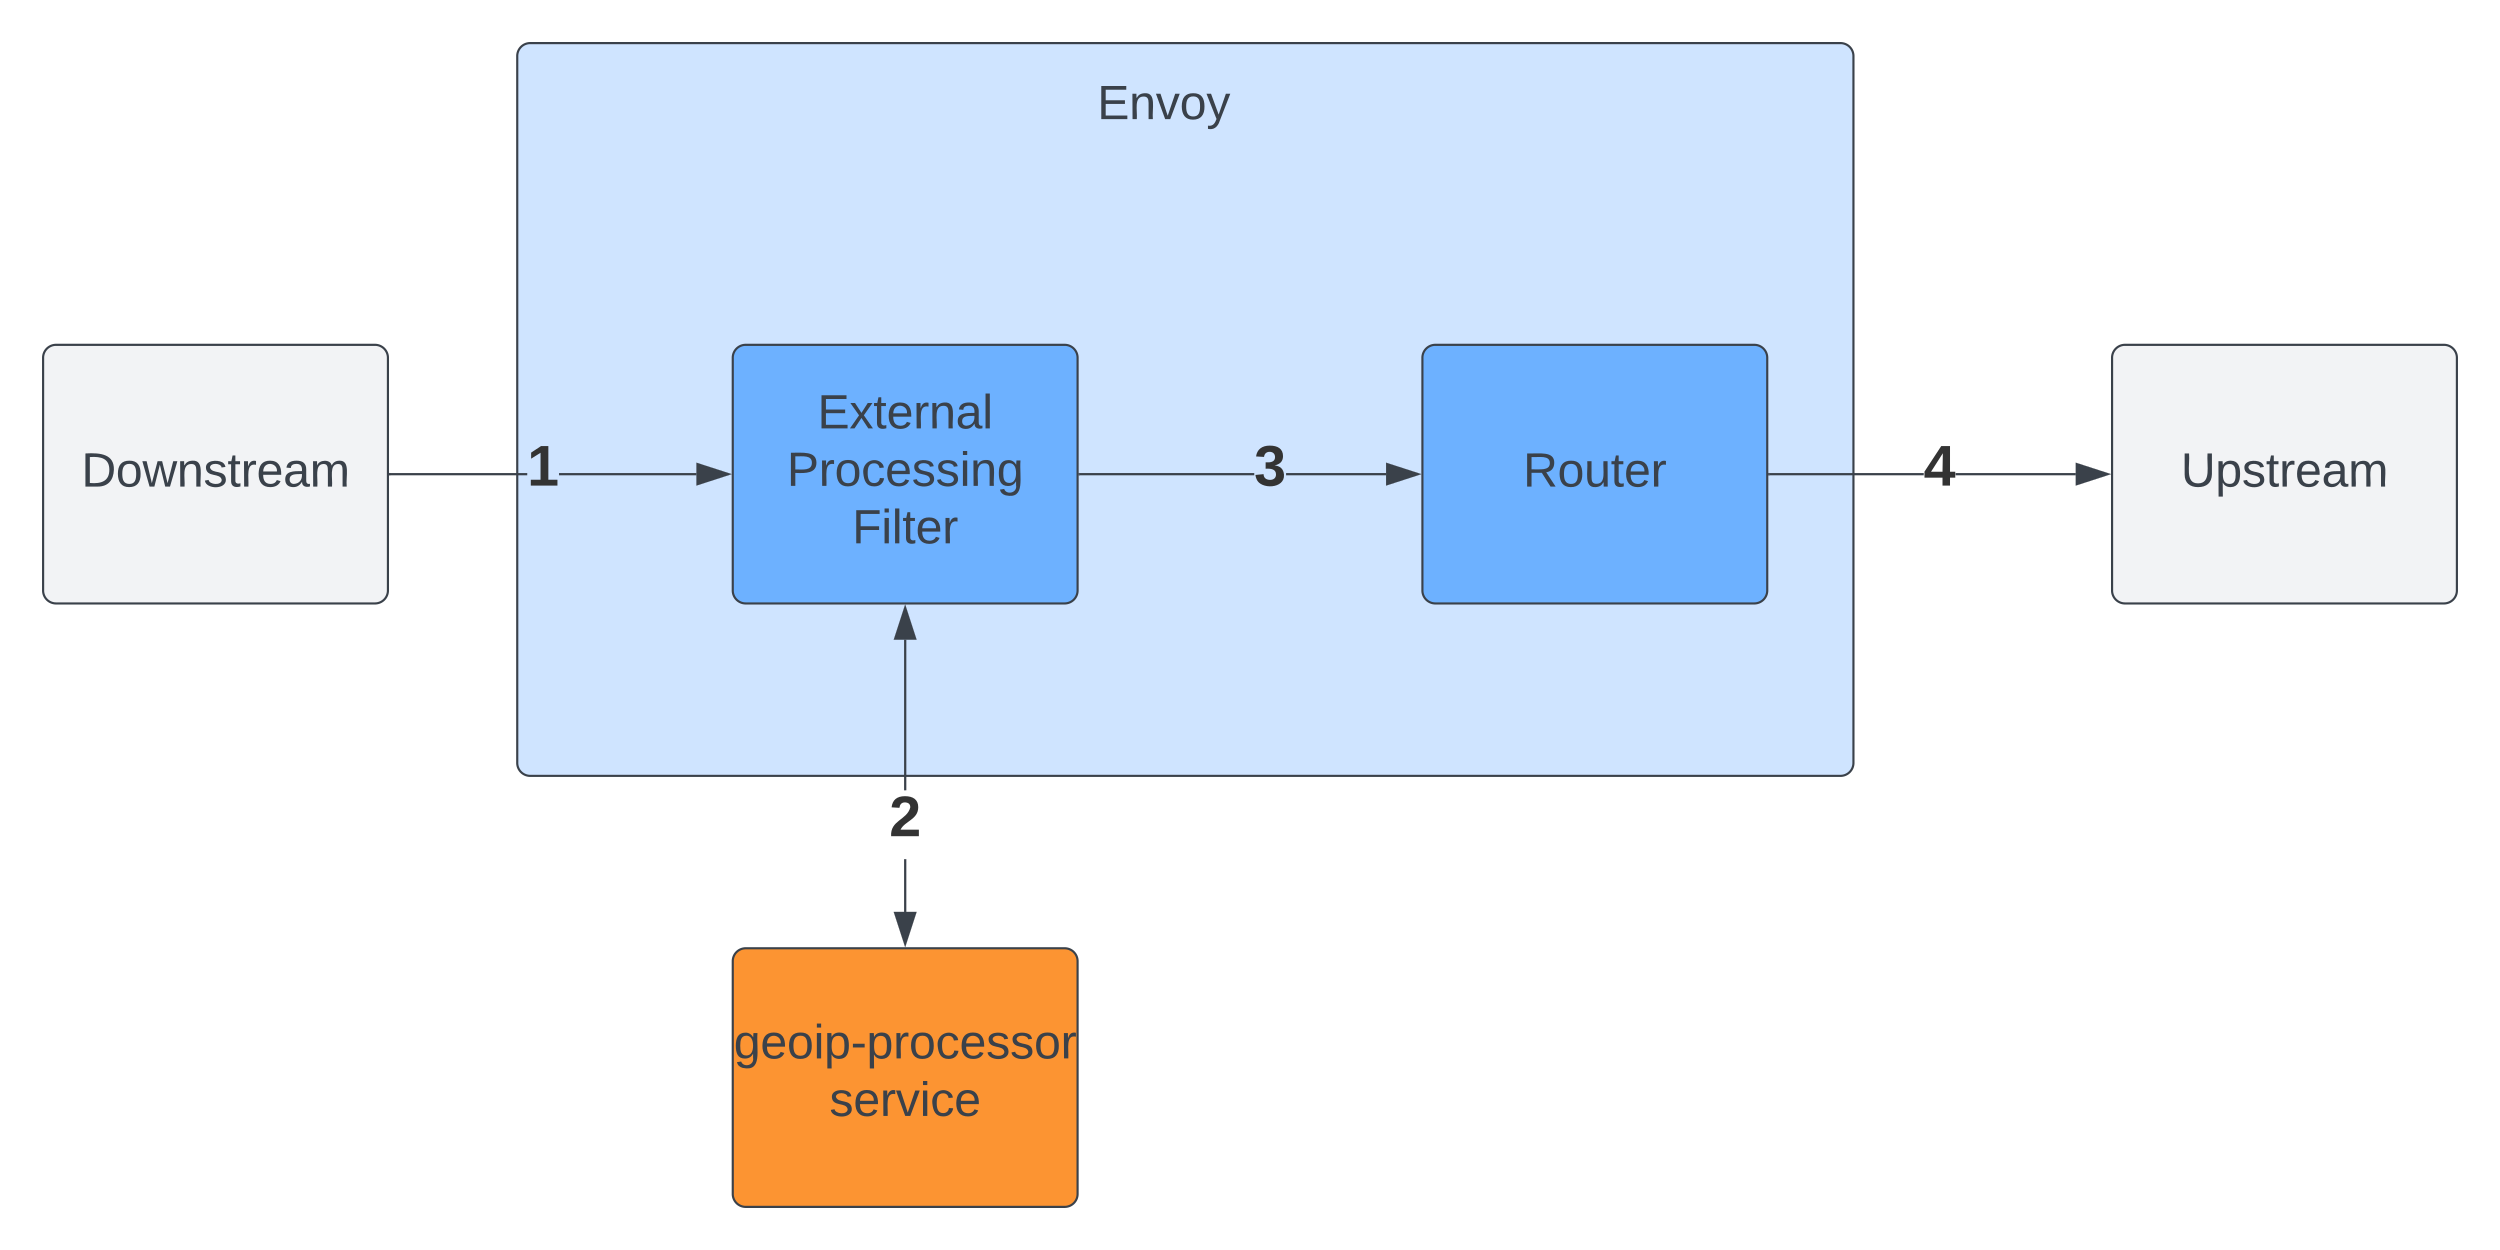 <svg xmlns="http://www.w3.org/2000/svg" xmlns:xlink="http://www.w3.org/1999/xlink" xmlns:lucid="lucid" width="1160" height="580"><g transform="translate(-140 -280)" lucid:page-tab-id="a~.E8Dg2Xkcd"><path d="M0 0h1760v1360H0z" fill="#fff"/><path d="M380 306a6 6 0 0 1 6-6h608a6 6 0 0 1 6 6v328a6 6 0 0 1-6 6H386a6 6 0 0 1-6-6z" stroke="#3a414a" fill="#cfe4ff"/><path d="M480 446a6 6 0 0 1 6-6h148a6 6 0 0 1 6 6v108a6 6 0 0 1-6 6H486a6 6 0 0 1-6-6z" stroke="#3a414a" fill="#6db1ff"/><use xlink:href="#a" transform="matrix(1,0,0,1,492,452) translate(27.321 26.778)"/><use xlink:href="#b" transform="matrix(1,0,0,1,492,452) translate(13.123 53.444)"/><use xlink:href="#c" transform="matrix(1,0,0,1,492,452) translate(43.432 80.111)"/><path d="M160 446a6 6 0 0 1 6-6h148a6 6 0 0 1 6 6v108a6 6 0 0 1-6 6H166a6 6 0 0 1-6-6z" stroke="#3a414a" fill="#f2f3f5"/><use xlink:href="#d" transform="matrix(1,0,0,1,172,452) translate(5.778 53.778)"/><path d="M480 726a6 6 0 0 1 6-6h148a6 6 0 0 1 6 6v108a6 6 0 0 1-6 6H486a6 6 0 0 1-6-6z" stroke="#3a414a" fill="#fc9432"/><use xlink:href="#e" transform="matrix(1,0,0,1,492,732) translate(-11.506 39.111)"/><use xlink:href="#f" transform="matrix(1,0,0,1,492,732) translate(32.877 65.778)"/><path d="M800 446a6 6 0 0 1 6-6h148a6 6 0 0 1 6 6v108a6 6 0 0 1-6 6H806a6 6 0 0 1-6-6z" stroke="#3a414a" fill="#6db1ff"/><use xlink:href="#g" transform="matrix(1,0,0,1,812,452) translate(34.728 53.778)"/><path d="M1120 446a6 6 0 0 1 6-6h148a6 6 0 0 1 6 6v108a6 6 0 0 1-6 6h-148a6 6 0 0 1-6-6z" stroke="#3a414a" fill="#f2f3f5"/><use xlink:href="#h" transform="matrix(1,0,0,1,1132,452) translate(19.944 53.778)"/><path d="M384.6 500.5h-63.64v-1h63.63zm78.55 0H399.4v-1h63.75z" stroke="#3a414a" stroke-width=".05" fill="#3a414a"/><path d="M320.98 500.5h-.52v-1h.52z" fill="#3a414a"/><path d="M321 500.52h-.56v-1.04h.56zm-.5-1v.96h.45v-.96z" stroke="#3a414a" stroke-width=".05" fill="#3a414a"/><path d="M477.92 500l-14.27 4.64v-9.28z" fill="#3a414a"/><path d="M479.54 500l-16.4 5.32v-10.64zm-15.4 3.95L476.3 500l-12.15-3.95z" stroke="#3a414a" stroke-width=".05" fill="#3a414a"/><use xlink:href="#i" transform="matrix(1,0,0,1,384.593,484) translate(0 21.333)"/><path d="M721.93 500.5h-80.97v-1h80.97zm61.22 0h-46.4v-1h46.4z" stroke="#3a414a" stroke-width=".05" fill="#3a414a"/><path d="M640.98 500.5h-.52v-1h.52z" fill="#3a414a"/><path d="M641 500.52h-.56v-1.04h.56zm-.5-1v.96h.45v-.96z" stroke="#3a414a" stroke-width=".05" fill="#3a414a"/><path d="M797.92 500l-14.27 4.64v-9.28z" fill="#3a414a"/><path d="M799.54 500l-16.4 5.32v-10.64zm-15.4 3.95L796.3 500l-12.15-3.95z" stroke="#3a414a" stroke-width=".05" fill="#3a414a"/><use xlink:href="#j" transform="matrix(1,0,0,1,721.926,484) translate(0 21.333)"/><path d="M1032.6 500.5h-71.64v-1h71.63zm70.55 0h-55.74v-1h55.75z" stroke="#3a414a" stroke-width=".05" fill="#3a414a"/><path d="M960.98 500.5h-.52v-1h.52z" fill="#3a414a"/><path d="M961 500.52h-.56v-1.04h.56zm-.5-1v.96h.45v-.96z" stroke="#3a414a" stroke-width=".05" fill="#3a414a"/><path d="M1117.92 500l-14.27 4.64v-9.28z" fill="#3a414a"/><path d="M1119.54 500l-16.4 5.32v-10.64zm-15.4 3.95l12.16-3.95-12.15-3.95z" stroke="#3a414a" stroke-width=".05" fill="#3a414a"/><use xlink:href="#k" transform="matrix(1,0,0,1,1032.593,484) translate(0 21.333)"/><path d="M560 306a6 6 0 0 1 6-6h228a6 6 0 0 1 6 6v48a6 6 0 0 1-6 6H566a6 6 0 0 1-6-6z" stroke="#000" stroke-opacity="0" fill="#fff" fill-opacity="0"/><use xlink:href="#l" transform="matrix(1,0,0,1,565,305) translate(84.136 30.278)"/><path d="M560.5 703.15h-1v-24.48h1zm0-56.48h-1v-69.82h1z" stroke="#3a414a" stroke-width=".05" fill="#3a414a"/><path d="M564.64 576.35h-9.28l4.64-14.27z" fill="#3a414a"/><path d="M565.32 576.85h-10.64l5.32-16.4zm-9.27-1h7.9L560 563.7z" stroke="#3a414a" stroke-width=".05" fill="#3a414a"/><path d="M560 717.92l-4.64-14.27h9.28z" fill="#3a414a"/><path d="M560 719.54l-5.32-16.4h10.64zm-3.95-15.4L560 716.3l3.95-12.15z" stroke="#3a414a" stroke-width=".05" fill="#3a414a"/><g><use xlink:href="#m" transform="matrix(1,0,0,1,552.593,646.667) translate(0 21.333)"/></g><defs><path fill="#3a414a" d="M30 0v-248h187v28H63v79h144v27H63v87h162V0H30" id="n"/><path fill="#3a414a" d="M141 0L90-78 38 0H4l68-98-65-92h35l48 74 47-74h35l-64 92 68 98h-35" id="o"/><path fill="#3a414a" d="M59-47c-2 24 18 29 38 22v24C64 9 27 4 27-40v-127H5v-23h24l9-43h21v43h35v23H59v120" id="p"/><path fill="#3a414a" d="M100-194c63 0 86 42 84 106H49c0 40 14 67 53 68 26 1 43-12 49-29l28 8c-11 28-37 45-77 45C44 4 14-33 15-96c1-61 26-98 85-98zm52 81c6-60-76-77-97-28-3 7-6 17-6 28h103" id="q"/><path fill="#3a414a" d="M114-163C36-179 61-72 57 0H25l-1-190h30c1 12-1 29 2 39 6-27 23-49 58-41v29" id="r"/><path fill="#3a414a" d="M117-194c89-4 53 116 60 194h-32v-121c0-31-8-49-39-48C34-167 62-67 57 0H25l-1-190h30c1 10-1 24 2 32 11-22 29-35 61-36" id="s"/><path fill="#3a414a" d="M141-36C126-15 110 5 73 4 37 3 15-17 15-53c-1-64 63-63 125-63 3-35-9-54-41-54-24 1-41 7-42 31l-33-3c5-37 33-52 76-52 45 0 72 20 72 64v82c-1 20 7 32 28 27v20c-31 9-61-2-59-35zM48-53c0 20 12 33 32 33 41-3 63-29 60-74-43 2-92-5-92 41" id="t"/><path fill="#3a414a" d="M24 0v-261h32V0H24" id="u"/><g id="a"><use transform="matrix(0.062,0,0,0.062,0,0)" xlink:href="#n"/><use transform="matrix(0.062,0,0,0.062,14.815,0)" xlink:href="#o"/><use transform="matrix(0.062,0,0,0.062,25.926,0)" xlink:href="#p"/><use transform="matrix(0.062,0,0,0.062,32.099,0)" xlink:href="#q"/><use transform="matrix(0.062,0,0,0.062,44.444,0)" xlink:href="#r"/><use transform="matrix(0.062,0,0,0.062,51.79,0)" xlink:href="#s"/><use transform="matrix(0.062,0,0,0.062,64.136,0)" xlink:href="#t"/><use transform="matrix(0.062,0,0,0.062,76.481,0)" xlink:href="#u"/></g><path fill="#3a414a" d="M30-248c87 1 191-15 191 75 0 78-77 80-158 76V0H30v-248zm33 125c57 0 124 11 124-50 0-59-68-47-124-48v98" id="v"/><path fill="#3a414a" d="M100-194c62-1 85 37 85 99 1 63-27 99-86 99S16-35 15-95c0-66 28-99 85-99zM99-20c44 1 53-31 53-75 0-43-8-75-51-75s-53 32-53 75 10 74 51 75" id="w"/><path fill="#3a414a" d="M96-169c-40 0-48 33-48 73s9 75 48 75c24 0 41-14 43-38l32 2c-6 37-31 61-74 61-59 0-76-41-82-99-10-93 101-131 147-64 4 7 5 14 7 22l-32 3c-4-21-16-35-41-35" id="x"/><path fill="#3a414a" d="M135-143c-3-34-86-38-87 0 15 53 115 12 119 90S17 21 10-45l28-5c4 36 97 45 98 0-10-56-113-15-118-90-4-57 82-63 122-42 12 7 21 19 24 35" id="y"/><path fill="#3a414a" d="M24-231v-30h32v30H24zM24 0v-190h32V0H24" id="z"/><path fill="#3a414a" d="M177-190C167-65 218 103 67 71c-23-6-38-20-44-43l32-5c15 47 100 32 89-28v-30C133-14 115 1 83 1 29 1 15-40 15-95c0-56 16-97 71-98 29-1 48 16 59 35 1-10 0-23 2-32h30zM94-22c36 0 50-32 50-73 0-42-14-75-50-75-39 0-46 34-46 75s6 73 46 73" id="A"/><g id="b"><use transform="matrix(0.062,0,0,0.062,0,0)" xlink:href="#v"/><use transform="matrix(0.062,0,0,0.062,14.815,0)" xlink:href="#r"/><use transform="matrix(0.062,0,0,0.062,22.16,0)" xlink:href="#w"/><use transform="matrix(0.062,0,0,0.062,34.506,0)" xlink:href="#x"/><use transform="matrix(0.062,0,0,0.062,45.617,0)" xlink:href="#q"/><use transform="matrix(0.062,0,0,0.062,57.963,0)" xlink:href="#y"/><use transform="matrix(0.062,0,0,0.062,69.074,0)" xlink:href="#y"/><use transform="matrix(0.062,0,0,0.062,80.185,0)" xlink:href="#z"/><use transform="matrix(0.062,0,0,0.062,85.062,0)" xlink:href="#s"/><use transform="matrix(0.062,0,0,0.062,97.407,0)" xlink:href="#A"/></g><path fill="#3a414a" d="M63-220v92h138v28H63V0H30v-248h175v28H63" id="B"/><g id="c"><use transform="matrix(0.062,0,0,0.062,0,0)" xlink:href="#B"/><use transform="matrix(0.062,0,0,0.062,13.519,0)" xlink:href="#z"/><use transform="matrix(0.062,0,0,0.062,18.395,0)" xlink:href="#u"/><use transform="matrix(0.062,0,0,0.062,23.272,0)" xlink:href="#p"/><use transform="matrix(0.062,0,0,0.062,29.444,0)" xlink:href="#q"/><use transform="matrix(0.062,0,0,0.062,41.79,0)" xlink:href="#r"/></g><path fill="#3a414a" d="M30-248c118-7 216 8 213 122C240-48 200 0 122 0H30v-248zM63-27c89 8 146-16 146-99s-60-101-146-95v194" id="C"/><path fill="#3a414a" d="M206 0h-36l-40-164L89 0H53L-1-190h32L70-26l43-164h34l41 164 42-164h31" id="D"/><path fill="#3a414a" d="M210-169c-67 3-38 105-44 169h-31v-121c0-29-5-50-35-48C34-165 62-65 56 0H25l-1-190h30c1 10-1 24 2 32 10-44 99-50 107 0 11-21 27-35 58-36 85-2 47 119 55 194h-31v-121c0-29-5-49-35-48" id="E"/><g id="d"><use transform="matrix(0.062,0,0,0.062,0,0)" xlink:href="#C"/><use transform="matrix(0.062,0,0,0.062,15.988,0)" xlink:href="#w"/><use transform="matrix(0.062,0,0,0.062,28.333,0)" xlink:href="#D"/><use transform="matrix(0.062,0,0,0.062,44.321,0)" xlink:href="#s"/><use transform="matrix(0.062,0,0,0.062,56.667,0)" xlink:href="#y"/><use transform="matrix(0.062,0,0,0.062,67.778,0)" xlink:href="#p"/><use transform="matrix(0.062,0,0,0.062,73.951,0)" xlink:href="#r"/><use transform="matrix(0.062,0,0,0.062,81.296,0)" xlink:href="#q"/><use transform="matrix(0.062,0,0,0.062,93.642,0)" xlink:href="#t"/><use transform="matrix(0.062,0,0,0.062,105.988,0)" xlink:href="#E"/></g><path fill="#3a414a" d="M115-194c55 1 70 41 70 98S169 2 115 4C84 4 66-9 55-30l1 105H24l-1-265h31l2 30c10-21 28-34 59-34zm-8 174c40 0 45-34 45-75s-6-73-45-74c-42 0-51 32-51 76 0 43 10 73 51 73" id="F"/><path fill="#3a414a" d="M16-82v-28h88v28H16" id="G"/><g id="e"><use transform="matrix(0.062,0,0,0.062,0,0)" xlink:href="#A"/><use transform="matrix(0.062,0,0,0.062,12.346,0)" xlink:href="#q"/><use transform="matrix(0.062,0,0,0.062,24.691,0)" xlink:href="#w"/><use transform="matrix(0.062,0,0,0.062,37.037,0)" xlink:href="#z"/><use transform="matrix(0.062,0,0,0.062,41.914,0)" xlink:href="#F"/><use transform="matrix(0.062,0,0,0.062,54.259,0)" xlink:href="#G"/><use transform="matrix(0.062,0,0,0.062,61.605,0)" xlink:href="#F"/><use transform="matrix(0.062,0,0,0.062,73.951,0)" xlink:href="#r"/><use transform="matrix(0.062,0,0,0.062,81.296,0)" xlink:href="#w"/><use transform="matrix(0.062,0,0,0.062,93.642,0)" xlink:href="#x"/><use transform="matrix(0.062,0,0,0.062,104.753,0)" xlink:href="#q"/><use transform="matrix(0.062,0,0,0.062,117.099,0)" xlink:href="#y"/><use transform="matrix(0.062,0,0,0.062,128.21,0)" xlink:href="#y"/><use transform="matrix(0.062,0,0,0.062,139.321,0)" xlink:href="#w"/><use transform="matrix(0.062,0,0,0.062,151.667,0)" xlink:href="#r"/></g><path fill="#3a414a" d="M108 0H70L1-190h34L89-25l56-165h34" id="H"/><g id="f"><use transform="matrix(0.062,0,0,0.062,0,0)" xlink:href="#y"/><use transform="matrix(0.062,0,0,0.062,11.111,0)" xlink:href="#q"/><use transform="matrix(0.062,0,0,0.062,23.457,0)" xlink:href="#r"/><use transform="matrix(0.062,0,0,0.062,30.802,0)" xlink:href="#H"/><use transform="matrix(0.062,0,0,0.062,41.914,0)" xlink:href="#z"/><use transform="matrix(0.062,0,0,0.062,46.79,0)" xlink:href="#x"/><use transform="matrix(0.062,0,0,0.062,57.901,0)" xlink:href="#q"/></g><path fill="#3a414a" d="M233-177c-1 41-23 64-60 70L243 0h-38l-65-103H63V0H30v-248c88 3 205-21 203 71zM63-129c60-2 137 13 137-47 0-61-80-42-137-45v92" id="I"/><path fill="#3a414a" d="M84 4C-5 8 30-112 23-190h32v120c0 31 7 50 39 49 72-2 45-101 50-169h31l1 190h-30c-1-10 1-25-2-33-11 22-28 36-60 37" id="J"/><g id="g"><use transform="matrix(0.062,0,0,0.062,0,0)" xlink:href="#I"/><use transform="matrix(0.062,0,0,0.062,15.988,0)" xlink:href="#w"/><use transform="matrix(0.062,0,0,0.062,28.333,0)" xlink:href="#J"/><use transform="matrix(0.062,0,0,0.062,40.679,0)" xlink:href="#p"/><use transform="matrix(0.062,0,0,0.062,46.852,0)" xlink:href="#q"/><use transform="matrix(0.062,0,0,0.062,59.198,0)" xlink:href="#r"/></g><path fill="#3a414a" d="M232-93c-1 65-40 97-104 97C67 4 28-28 28-90v-158h33c8 89-33 224 67 224 102 0 64-133 71-224h33v155" id="K"/><g id="h"><use transform="matrix(0.062,0,0,0.062,0,0)" xlink:href="#K"/><use transform="matrix(0.062,0,0,0.062,15.988,0)" xlink:href="#F"/><use transform="matrix(0.062,0,0,0.062,28.333,0)" xlink:href="#y"/><use transform="matrix(0.062,0,0,0.062,39.444,0)" xlink:href="#p"/><use transform="matrix(0.062,0,0,0.062,45.617,0)" xlink:href="#r"/><use transform="matrix(0.062,0,0,0.062,52.963,0)" xlink:href="#q"/><use transform="matrix(0.062,0,0,0.062,65.309,0)" xlink:href="#t"/><use transform="matrix(0.062,0,0,0.062,77.654,0)" xlink:href="#E"/></g><path fill="#333" d="M23 0v-37h61v-169l-59 37v-38l62-41h46v211h57V0H23" id="L"/><use transform="matrix(0.074,0,0,0.074,0,0)" xlink:href="#L" id="i"/><path fill="#333" d="M128-127c34 4 56 21 59 58 7 91-148 94-172 28-4-9-6-17-7-26l51-5c1 24 16 35 40 36 23 0 39-12 38-36-1-31-31-36-65-34v-40c32 2 59-3 59-33 0-20-13-33-34-33s-33 13-35 32l-50-3c6-44 37-68 86-68 50 0 83 20 83 66 0 35-22 52-53 58" id="M"/><use transform="matrix(0.074,0,0,0.074,0,0)" xlink:href="#M" id="j"/><path fill="#333" d="M165-50V0h-47v-50H5v-38l105-160h55v161h33v37h-33zm-47-37l2-116L46-87h72" id="N"/><use transform="matrix(0.074,0,0,0.074,0,0)" xlink:href="#N" id="k"/><path fill="#3a414a" d="M179-190L93 31C79 59 56 82 12 73V49c39 6 53-20 64-50L1-190h34L92-34l54-156h33" id="O"/><g id="l"><use transform="matrix(0.062,0,0,0.062,0,0)" xlink:href="#n"/><use transform="matrix(0.062,0,0,0.062,14.815,0)" xlink:href="#s"/><use transform="matrix(0.062,0,0,0.062,27.16,0)" xlink:href="#H"/><use transform="matrix(0.062,0,0,0.062,38.272,0)" xlink:href="#w"/><use transform="matrix(0.062,0,0,0.062,50.617,0)" xlink:href="#O"/></g><path fill="#333" d="M182-182c0 78-84 86-111 141h115V0H12c-6-101 99-100 120-180 1-22-12-31-33-32-23 0-32 14-35 34l-49-3c5-45 32-70 84-70 51 0 83 22 83 69" id="P"/><use transform="matrix(0.074,0,0,0.074,0,0)" xlink:href="#P" id="m"/></defs></g></svg>